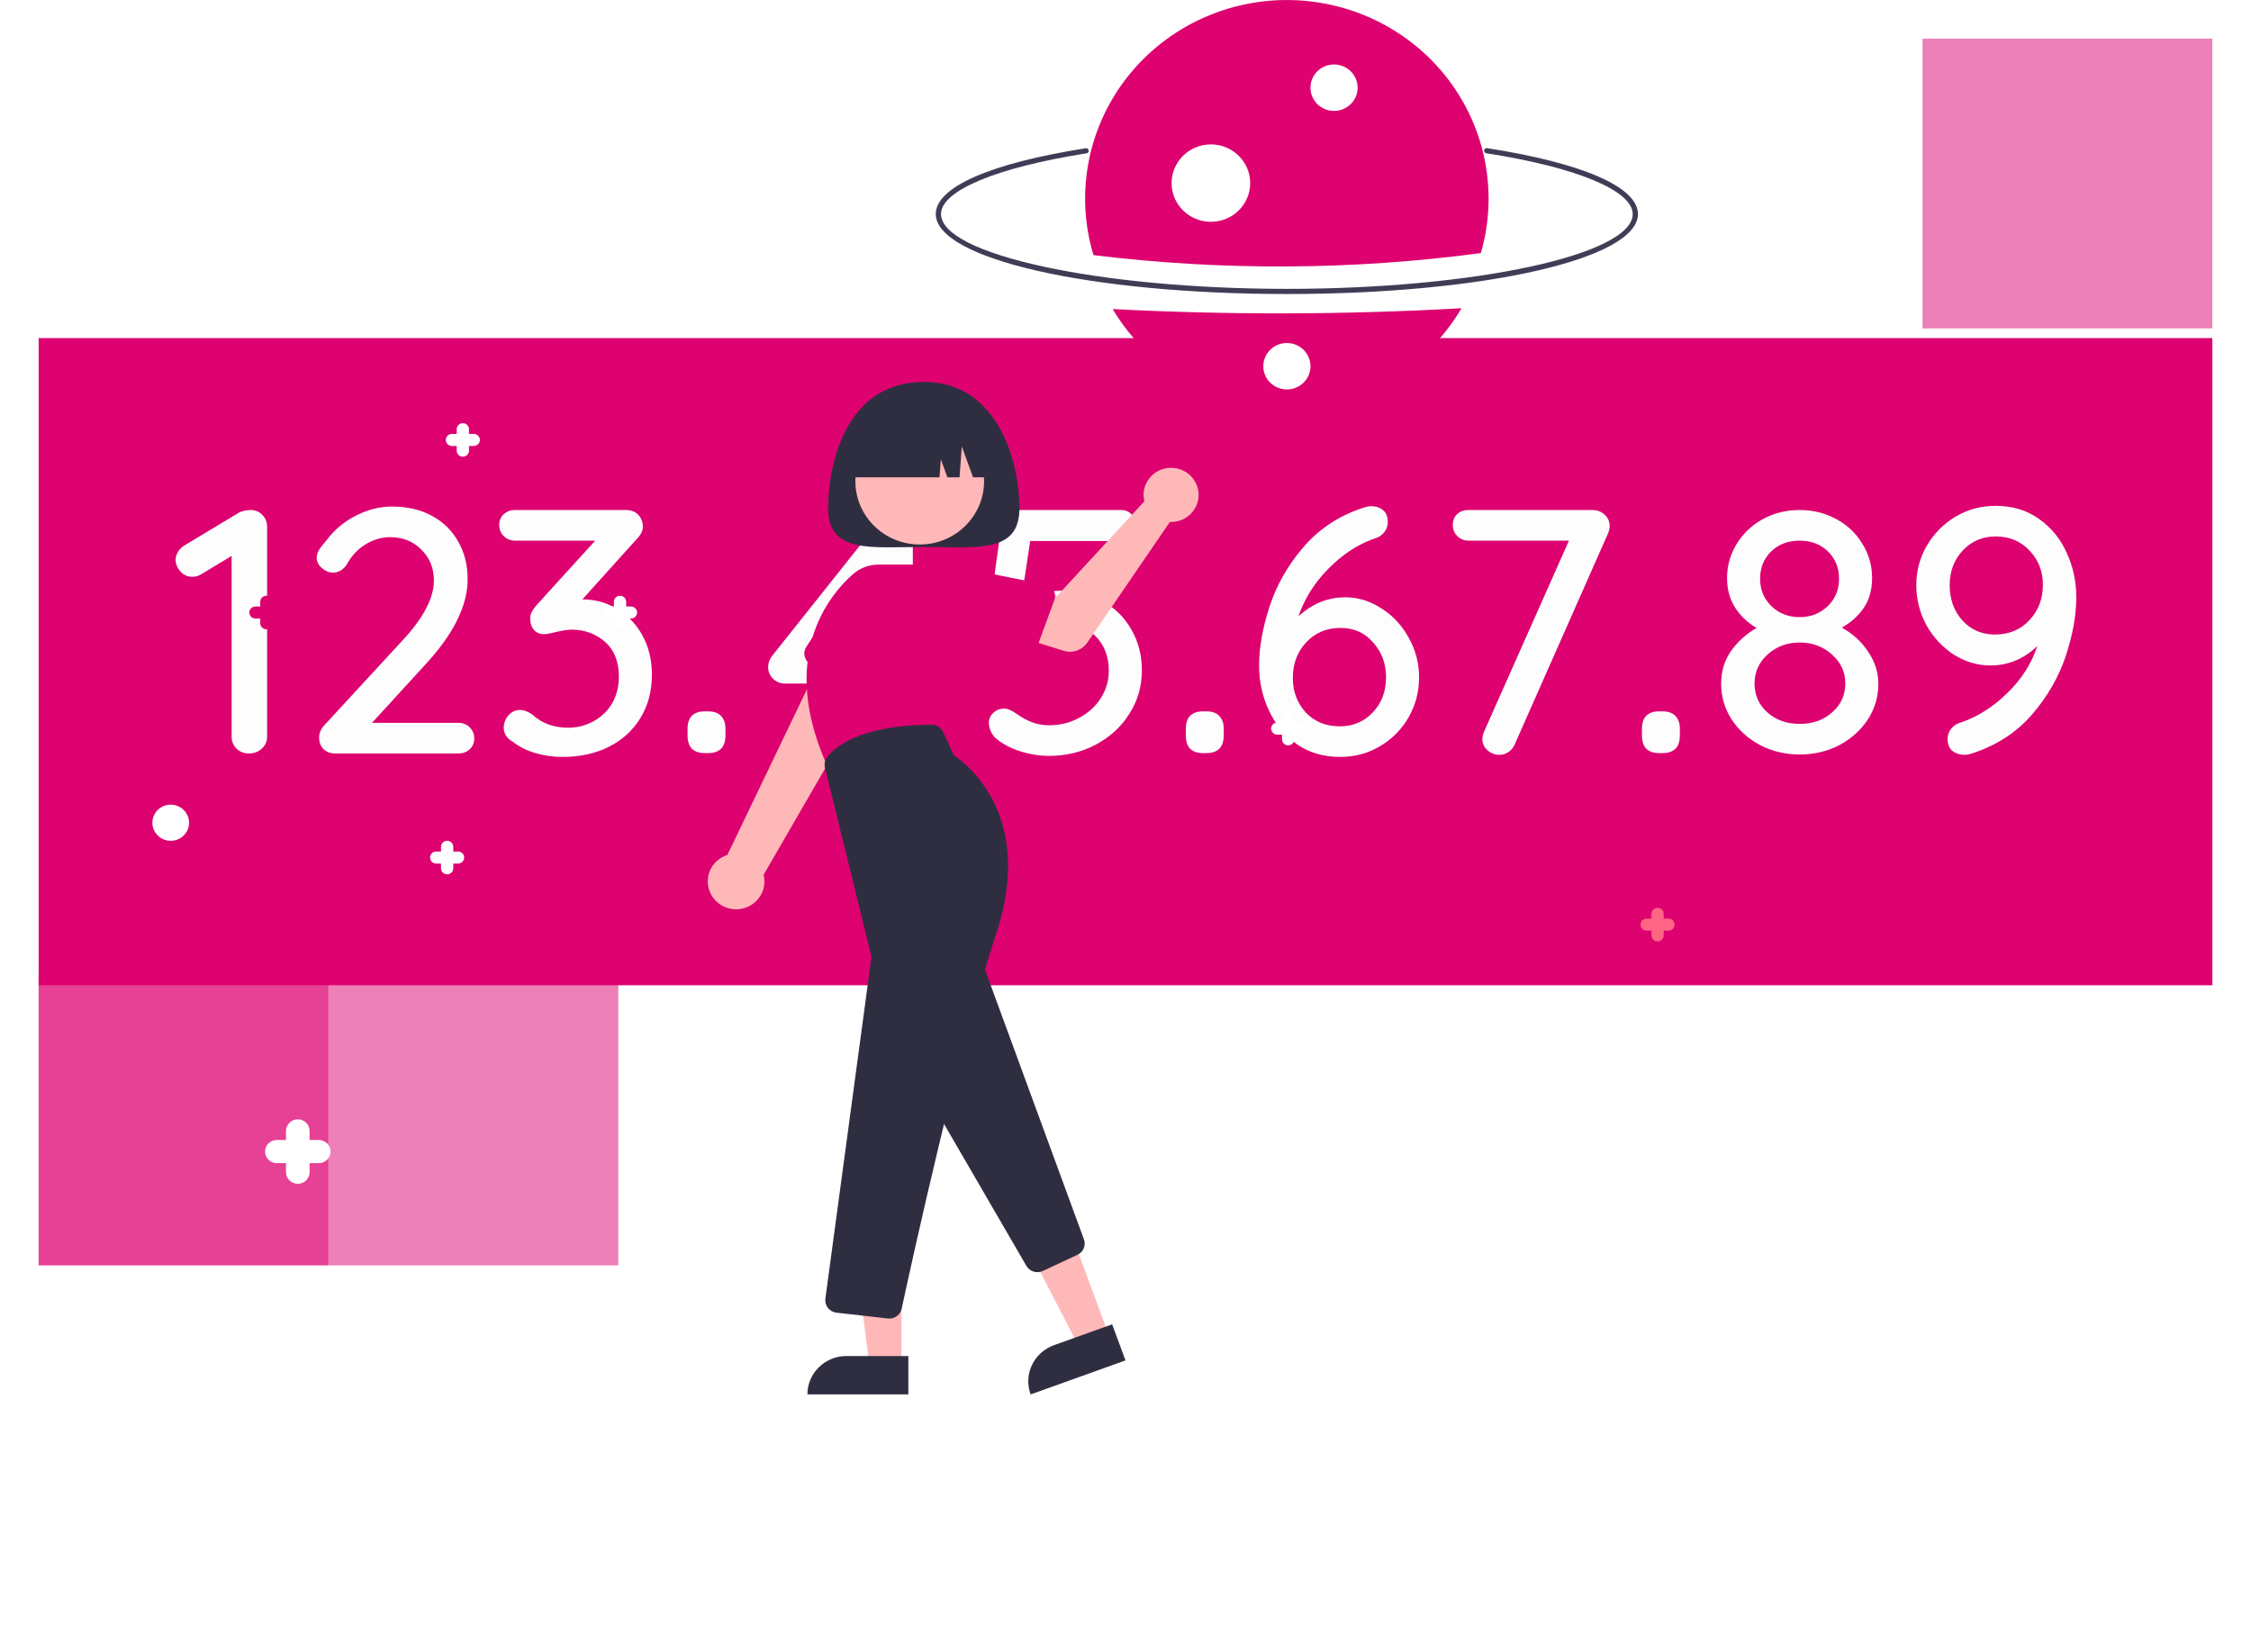 <svg width="233" height="171" viewBox="0 0 233 171" fill="none" xmlns="http://www.w3.org/2000/svg">
<g filter="url(#filter0_d)">
<rect x="199" width="30" height="30" fill="#DD0270" fill-opacity="0.5"/>
</g>
<g filter="url(#filter1_d)">
<rect x="34" y="97" width="30" height="30" fill="#DD0270" fill-opacity="0.5"/>
</g>
<g filter="url(#filter2_d)">
<rect x="4" y="97" width="30" height="30" fill="#DD0270" fill-opacity="0.75"/>
</g>
<g filter="url(#filter3_d)">
<rect x="4" y="31" width="225" height="67" fill="#DD0270"/>
</g>
<path d="M26.028 52.8C26.508 52.824 26.892 53.004 27.18 53.34C27.492 53.652 27.648 54.048 27.648 54.528V76.272C27.648 76.752 27.468 77.16 27.108 77.496C26.748 77.832 26.304 78 25.776 78C25.248 78 24.816 77.832 24.48 77.496C24.144 77.16 23.976 76.752 23.976 76.272V57.552L20.808 59.46C20.544 59.628 20.244 59.712 19.908 59.712C19.428 59.712 19.02 59.532 18.684 59.172C18.348 58.788 18.18 58.38 18.18 57.948C18.18 57.66 18.264 57.384 18.432 57.12C18.6 56.856 18.816 56.64 19.08 56.472L24.768 53.052C25.104 52.884 25.524 52.8 26.028 52.8ZM47.469 74.832C47.925 74.832 48.309 74.988 48.621 75.3C48.933 75.612 49.089 75.996 49.089 76.452C49.089 76.908 48.933 77.28 48.621 77.568C48.309 77.856 47.925 78 47.469 78H34.689C34.209 78 33.813 77.856 33.501 77.568C33.189 77.256 33.033 76.848 33.033 76.344C33.033 75.912 33.201 75.504 33.537 75.12L41.565 66.408C43.797 64.032 44.913 61.932 44.913 60.108C44.913 58.812 44.481 57.744 43.617 56.904C42.777 56.04 41.697 55.608 40.377 55.608C39.489 55.608 38.637 55.86 37.821 56.364C37.005 56.868 36.345 57.588 35.841 58.524C35.457 59.028 35.001 59.28 34.473 59.28C34.065 59.28 33.681 59.124 33.321 58.812C32.961 58.5 32.781 58.14 32.781 57.732C32.781 57.468 32.865 57.192 33.033 56.904C33.225 56.616 33.489 56.28 33.825 55.896C34.617 54.84 35.625 54 36.849 53.376C38.073 52.752 39.309 52.44 40.557 52.44C42.165 52.44 43.557 52.764 44.733 53.412C45.909 54.06 46.809 54.948 47.433 56.076C48.081 57.204 48.405 58.5 48.405 59.964C48.405 62.724 46.917 65.7 43.941 68.892L38.505 74.832H47.469ZM60.279 62.052C61.647 62.052 62.871 62.4 63.951 63.096C65.055 63.768 65.919 64.692 66.543 65.868C67.167 67.044 67.479 68.364 67.479 69.828C67.479 71.532 67.083 73.032 66.291 74.328C65.499 75.624 64.407 76.62 63.015 77.316C61.623 78.012 60.027 78.36 58.227 78.36C57.267 78.36 56.331 78.228 55.419 77.964C54.531 77.7 53.763 77.316 53.115 76.812C52.467 76.452 52.143 75.96 52.143 75.336C52.143 74.88 52.299 74.46 52.611 74.076C52.947 73.692 53.343 73.5 53.799 73.5C54.231 73.5 54.663 73.656 55.095 73.968C56.079 74.88 57.315 75.336 58.803 75.336C59.739 75.336 60.603 75.12 61.395 74.688C62.211 74.256 62.859 73.644 63.339 72.852C63.819 72.036 64.059 71.1 64.059 70.044C64.059 68.484 63.579 67.284 62.619 66.444C61.659 65.604 60.507 65.184 59.163 65.184C58.779 65.184 58.227 65.268 57.507 65.436C56.979 65.58 56.583 65.652 56.319 65.652C55.887 65.652 55.539 65.508 55.275 65.22C55.011 64.908 54.879 64.524 54.879 64.068C54.879 63.804 54.927 63.576 55.023 63.384C55.119 63.192 55.275 62.964 55.491 62.7L61.611 55.968H53.295C52.839 55.968 52.455 55.812 52.143 55.5C51.831 55.188 51.675 54.804 51.675 54.348C51.675 53.892 51.831 53.52 52.143 53.232C52.455 52.944 52.839 52.8 53.295 52.8H64.779C65.331 52.8 65.763 52.968 66.075 53.304C66.387 53.64 66.543 54.048 66.543 54.528C66.543 54.96 66.315 55.404 65.859 55.86L60.279 62.052ZM72.932 77.964C72.356 77.964 71.912 77.808 71.6 77.496C71.312 77.184 71.168 76.728 71.168 76.128V75.444C71.168 74.868 71.312 74.424 71.6 74.112C71.912 73.8 72.356 73.644 72.932 73.644H73.292C73.892 73.644 74.336 73.8 74.624 74.112C74.936 74.424 75.092 74.868 75.092 75.444V76.128C75.092 77.352 74.492 77.964 73.292 77.964H72.932ZM96.394 67.632C96.85 67.632 97.234 67.788 97.546 68.1C97.858 68.388 98.014 68.76 98.014 69.216C98.014 69.672 97.858 70.044 97.546 70.332C97.234 70.62 96.85 70.764 96.394 70.764H94.486V76.272C94.486 76.752 94.318 77.16 93.982 77.496C93.646 77.832 93.238 78 92.758 78C92.278 78 91.87 77.832 91.534 77.496C91.222 77.16 91.066 76.752 91.066 76.272V70.764H81.202C80.77 70.764 80.374 70.596 80.014 70.26C79.678 69.924 79.51 69.528 79.51 69.072C79.51 68.64 79.642 68.256 79.906 67.92L91.39 53.484C91.558 53.268 91.762 53.1 92.002 52.98C92.266 52.86 92.53 52.8 92.794 52.8C93.274 52.8 93.67 52.968 93.982 53.304C94.318 53.64 94.486 54.048 94.486 54.528V67.632H96.394ZM91.066 67.632V58.632L84.046 67.632H91.066ZM109.877 61.152C111.437 61.152 112.853 61.512 114.125 62.232C115.397 62.928 116.393 63.912 117.113 65.184C117.833 66.432 118.193 67.836 118.193 69.396C118.193 71.052 117.761 72.552 116.897 73.896C116.057 75.24 114.893 76.308 113.405 77.1C111.941 77.868 110.333 78.252 108.581 78.252C107.597 78.252 106.613 78.096 105.629 77.784C104.645 77.472 103.817 77.04 103.145 76.488C102.905 76.296 102.713 76.044 102.569 75.732C102.425 75.42 102.353 75.108 102.353 74.796C102.353 74.436 102.497 74.112 102.785 73.824C103.097 73.512 103.493 73.356 103.973 73.356C104.285 73.356 104.705 73.536 105.233 73.896C106.313 74.688 107.417 75.084 108.545 75.084C109.697 75.084 110.741 74.832 111.677 74.328C112.637 73.824 113.393 73.14 113.945 72.276C114.497 71.412 114.773 70.464 114.773 69.432C114.773 67.896 114.269 66.66 113.261 65.724C112.253 64.788 110.981 64.32 109.445 64.32C108.797 64.32 108.221 64.404 107.717 64.572C107.237 64.74 106.649 64.992 105.953 65.328C105.665 65.472 105.377 65.604 105.089 65.724C104.825 65.82 104.597 65.868 104.405 65.868C103.709 65.868 103.193 65.664 102.857 65.256C102.521 64.848 102.353 64.38 102.353 63.852L102.389 63.492L103.685 54.168C103.757 53.784 103.949 53.46 104.261 53.196C104.597 52.932 104.993 52.8 105.449 52.8H116.033C116.489 52.8 116.861 52.956 117.149 53.268C117.461 53.58 117.617 53.964 117.617 54.42C117.617 54.876 117.461 55.26 117.149 55.572C116.861 55.86 116.489 56.004 116.033 56.004H106.637L105.701 62.16C106.229 61.872 106.865 61.632 107.609 61.44C108.377 61.248 109.133 61.152 109.877 61.152ZM124.507 77.964C123.931 77.964 123.487 77.808 123.175 77.496C122.887 77.184 122.743 76.728 122.743 76.128V75.444C122.743 74.868 122.887 74.424 123.175 74.112C123.487 73.8 123.931 73.644 124.507 73.644H124.867C125.467 73.644 125.911 73.8 126.199 74.112C126.511 74.424 126.667 74.868 126.667 75.444V76.128C126.667 77.352 126.067 77.964 124.867 77.964H124.507ZM139.256 61.836C140.576 61.836 141.824 62.22 143 62.988C144.176 63.732 145.112 64.74 145.808 66.012C146.528 67.284 146.888 68.652 146.888 70.116C146.888 71.604 146.528 72.984 145.808 74.256C145.088 75.504 144.104 76.5 142.856 77.244C141.608 77.988 140.228 78.36 138.716 78.36C136.988 78.36 135.488 77.916 134.216 77.028C132.968 76.14 132.008 74.976 131.336 73.536C130.664 72.096 130.328 70.548 130.328 68.892C130.328 67.044 130.688 65.016 131.408 62.808C132.128 60.576 133.304 58.512 134.936 56.616C136.592 54.696 138.704 53.328 141.272 52.512C141.488 52.44 141.704 52.404 141.92 52.404C142.424 52.404 142.832 52.536 143.144 52.8C143.48 53.064 143.648 53.484 143.648 54.06C143.648 54.468 143.516 54.828 143.252 55.14C142.988 55.452 142.628 55.668 142.172 55.788C140.492 56.388 138.932 57.42 137.492 58.884C136.052 60.348 135.02 61.992 134.396 63.816C135.812 62.496 137.432 61.836 139.256 61.836ZM138.68 75.192C140.048 75.192 141.188 74.712 142.1 73.752C143.012 72.792 143.468 71.58 143.468 70.116C143.468 68.7 143.024 67.5 142.136 66.516C141.272 65.508 140.144 65.004 138.752 65.004C137.312 65.004 136.124 65.508 135.188 66.516C134.276 67.5 133.82 68.724 133.82 70.188C133.82 71.58 134.264 72.768 135.152 73.752C136.064 74.712 137.24 75.192 138.68 75.192ZM164.815 52.8C165.319 52.8 165.739 52.956 166.075 53.268C166.435 53.58 166.615 53.976 166.615 54.456C166.615 54.696 166.555 54.96 166.435 55.248L156.787 77.064C156.643 77.4 156.427 77.664 156.139 77.856C155.851 78.048 155.539 78.144 155.203 78.144C154.747 78.144 154.339 77.988 153.979 77.676C153.619 77.364 153.439 76.98 153.439 76.524C153.439 76.284 153.499 76.02 153.619 75.732L162.403 55.968H151.999C151.543 55.968 151.159 55.812 150.847 55.5C150.535 55.188 150.379 54.804 150.379 54.348C150.379 53.892 150.523 53.52 150.811 53.232C151.123 52.944 151.519 52.8 151.999 52.8H164.815ZM171.721 77.964C171.145 77.964 170.701 77.808 170.389 77.496C170.101 77.184 169.957 76.728 169.957 76.128V75.444C169.957 74.868 170.101 74.424 170.389 74.112C170.701 73.8 171.145 73.644 171.721 73.644H172.081C172.681 73.644 173.125 73.8 173.413 74.112C173.725 74.424 173.881 74.868 173.881 75.444V76.128C173.881 77.352 173.281 77.964 172.081 77.964H171.721ZM190.647 64.968C191.799 65.616 192.711 66.456 193.383 67.488C194.079 68.52 194.427 69.624 194.427 70.8C194.427 72.12 194.067 73.344 193.347 74.472C192.627 75.576 191.643 76.464 190.395 77.136C189.147 77.784 187.779 78.108 186.291 78.108C184.803 78.108 183.435 77.784 182.187 77.136C180.939 76.464 179.955 75.576 179.235 74.472C178.515 73.344 178.155 72.12 178.155 70.8C178.155 69.504 178.491 68.376 179.163 67.416C179.859 66.432 180.747 65.628 181.827 65.004C180.939 64.5 180.207 63.816 179.631 62.952C179.055 62.064 178.767 61.032 178.767 59.856C178.767 58.56 179.103 57.372 179.775 56.292C180.447 55.212 181.347 54.36 182.475 53.736C183.627 53.112 184.899 52.8 186.291 52.8C187.659 52.8 188.919 53.112 190.071 53.736C191.223 54.36 192.123 55.212 192.771 56.292C193.443 57.372 193.779 58.56 193.779 59.856C193.779 61.08 193.479 62.124 192.879 62.988C192.279 63.828 191.535 64.488 190.647 64.968ZM186.291 55.968C185.091 55.968 184.107 56.34 183.339 57.084C182.571 57.828 182.187 58.776 182.187 59.928C182.187 61.056 182.583 62.004 183.375 62.772C184.167 63.516 185.139 63.888 186.291 63.888C187.419 63.888 188.379 63.516 189.171 62.772C189.963 62.004 190.359 61.056 190.359 59.928C190.359 58.776 189.975 57.828 189.207 57.084C188.439 56.34 187.467 55.968 186.291 55.968ZM186.291 74.94C187.635 74.94 188.751 74.544 189.639 73.752C190.551 72.96 191.007 71.964 191.007 70.764C191.007 69.564 190.539 68.556 189.603 67.74C188.691 66.924 187.587 66.516 186.291 66.516C184.995 66.516 183.891 66.924 182.979 67.74C182.067 68.556 181.611 69.564 181.611 70.764C181.611 71.964 182.055 72.96 182.943 73.752C183.831 74.544 184.947 74.94 186.291 74.94ZM206.563 52.368C208.291 52.368 209.779 52.812 211.027 53.7C212.299 54.588 213.259 55.752 213.907 57.192C214.579 58.632 214.915 60.18 214.915 61.836C214.915 63.684 214.555 65.7 213.835 67.884C213.115 70.068 211.939 72.108 210.307 74.004C208.675 75.876 206.575 77.22 204.007 78.036C203.791 78.108 203.575 78.144 203.359 78.144C202.879 78.144 202.459 78.012 202.099 77.748C201.763 77.46 201.595 77.04 201.595 76.488C201.595 76.08 201.727 75.72 201.991 75.408C202.255 75.096 202.615 74.88 203.071 74.76C204.775 74.16 206.347 73.152 207.787 71.736C209.251 70.32 210.283 68.7 210.883 66.876C209.491 68.22 207.871 68.892 206.023 68.892C204.703 68.892 203.443 68.52 202.243 67.776C201.067 67.008 200.119 65.988 199.399 64.716C198.703 63.42 198.355 62.04 198.355 60.576C198.355 59.112 198.715 57.756 199.435 56.508C200.179 55.236 201.175 54.228 202.423 53.484C203.671 52.74 205.051 52.368 206.563 52.368ZM206.491 65.688C207.955 65.688 209.143 65.196 210.055 64.212C210.991 63.228 211.459 62.004 211.459 60.54C211.459 59.148 211.003 57.972 210.091 57.012C209.179 56.028 208.003 55.536 206.563 55.536C205.219 55.536 204.091 56.016 203.179 56.976C202.267 57.936 201.811 59.136 201.811 60.576C201.811 62.016 202.243 63.228 203.107 64.212C203.995 65.196 205.123 65.688 206.491 65.688Z" fill="#FDFDFD"/>
<path d="M133.202 30.438C112.824 30.436 96.862 26.799 96.862 22.158C96.863 19.375 102.519 16.893 112.381 15.348C112.416 15.342 112.452 15.343 112.487 15.351C112.522 15.359 112.555 15.374 112.584 15.395C112.613 15.415 112.637 15.441 112.656 15.471C112.675 15.501 112.687 15.534 112.693 15.569C112.698 15.604 112.697 15.639 112.689 15.674C112.68 15.708 112.665 15.74 112.644 15.768C112.623 15.797 112.596 15.821 112.566 15.839C112.535 15.857 112.501 15.87 112.466 15.875C103.176 17.331 97.405 19.738 97.405 22.158C97.404 26.355 113.797 29.902 133.202 29.904C152.606 29.906 169 26.361 169.001 22.164C169.001 19.734 163.193 17.32 153.844 15.864C153.809 15.858 153.775 15.846 153.745 15.828C153.714 15.809 153.688 15.785 153.667 15.757C153.646 15.729 153.63 15.696 153.622 15.662C153.614 15.628 153.612 15.593 153.618 15.558C153.623 15.523 153.636 15.49 153.655 15.46C153.673 15.43 153.698 15.404 153.727 15.383C153.755 15.363 153.788 15.348 153.823 15.34C153.858 15.332 153.894 15.331 153.929 15.336C163.852 16.882 169.543 19.371 169.543 22.164C169.543 26.805 153.58 30.44 133.202 30.438Z" fill="#3F3D56"/>
<path d="M115.173 31.995C117.016 35.104 119.657 37.681 122.83 39.469C126.003 41.258 129.597 42.195 133.253 42.186C136.909 42.177 140.499 41.223 143.663 39.42C146.827 37.616 149.455 35.026 151.283 31.909C139.257 32.589 127.202 32.618 115.173 31.995Z" fill="#DD0270"/>
<path d="M153.282 26.201C154.171 23.133 154.323 19.903 153.725 16.767C153.127 13.631 151.795 10.676 149.836 8.134C147.878 5.592 145.345 3.534 142.438 2.123C139.532 0.712 136.332 -0.014 133.091 0.003C129.85 0.02 126.658 0.779 123.767 2.221C120.876 3.662 118.366 5.747 116.434 8.309C114.503 10.871 113.204 13.84 112.64 16.982C112.075 20.124 112.262 23.352 113.184 26.41C126.503 28.048 139.982 27.977 153.282 26.201Z" fill="#DD0270"/>
<path d="M138.086 11.481C139.434 11.481 140.527 10.405 140.527 9.078C140.527 7.751 139.434 6.675 138.086 6.675C136.738 6.675 135.645 7.751 135.645 9.078C135.645 10.405 136.738 11.481 138.086 11.481Z" fill="white"/>
<path d="M125.338 22.961C127.585 22.961 129.406 21.168 129.406 18.956C129.406 16.744 127.585 14.951 125.338 14.951C123.092 14.951 121.27 16.744 121.27 18.956C121.27 21.168 123.092 22.961 125.338 22.961Z" fill="white"/>
<path d="M133.204 40.317C134.552 40.317 135.645 39.241 135.645 37.914C135.645 36.587 134.552 35.511 133.204 35.511C131.856 35.511 130.764 36.587 130.764 37.914C130.764 39.241 131.856 40.317 133.204 40.317Z" fill="white"/>
<path d="M17.672 87.042C18.72 87.042 19.57 86.205 19.57 85.173C19.57 84.141 18.72 83.304 17.672 83.304C16.623 83.304 15.773 84.141 15.773 85.173C15.773 86.205 16.623 87.042 17.672 87.042Z" fill="white"/>
<path d="M150.558 114.276C151.606 114.276 152.456 113.439 152.456 112.407C152.456 111.375 151.606 110.538 150.558 110.538C149.509 110.538 148.659 111.375 148.659 112.407C148.659 113.439 149.509 114.276 150.558 114.276Z" fill="white"/>
<path d="M85.723 52.62C85.723 57.339 90.155 56.625 95.622 56.625C101.089 56.625 105.521 57.339 105.521 52.62C105.521 47.902 103.356 39.537 95.622 39.537C87.622 39.537 85.723 47.902 85.723 52.62Z" fill="#2F2E41"/>
<path d="M73.594 92.578C73.396 92.207 73.282 91.797 73.262 91.378C73.242 90.96 73.315 90.541 73.477 90.153C73.639 89.766 73.885 89.417 74.198 89.133C74.511 88.849 74.884 88.636 75.29 88.509L86.63 64.89L91.818 68.471L79.039 90.562C79.211 91.247 79.121 91.971 78.787 92.595C78.453 93.22 77.897 93.702 77.226 93.951C76.555 94.199 75.815 94.197 75.145 93.944C74.476 93.691 73.924 93.205 73.594 92.578V92.578Z" fill="#FFB8B8"/>
<path d="M83.312 68.026C83.258 67.849 83.243 67.662 83.269 67.48C83.295 67.296 83.36 67.121 83.461 66.965L86.987 61.523C87.379 60.66 88.103 59.985 88.999 59.646C89.896 59.307 90.893 59.332 91.77 59.716C92.648 60.099 93.336 60.81 93.683 61.692C94.029 62.574 94.007 63.555 93.62 64.42L91.844 70.655C91.793 70.833 91.704 70.998 91.582 71.139C91.461 71.281 91.31 71.394 91.14 71.472C90.97 71.551 90.785 71.592 90.597 71.594C90.41 71.596 90.224 71.558 90.052 71.482L84.03 68.831C83.858 68.755 83.705 68.644 83.581 68.505C83.457 68.367 83.365 68.203 83.312 68.026Z" fill="#DD0270"/>
<path d="M114.773 138.22L111.649 139.34L105.775 128.009L110.386 126.356L114.773 138.22Z" fill="#FFB8B8"/>
<path d="M109.092 139.261L115.118 137.101L116.499 140.836L106.68 144.356C106.499 143.866 106.417 143.345 106.44 142.823C106.463 142.302 106.591 141.79 106.815 141.317C107.039 140.844 107.355 140.419 107.746 140.066C108.137 139.713 108.594 139.44 109.092 139.261Z" fill="#2F2E41"/>
<path d="M106.244 131.053L94.342 110.547C94.227 110.348 94.168 110.123 94.171 109.895C94.173 109.667 94.237 109.443 94.356 109.247L99.716 100.453C99.843 100.244 100.028 100.075 100.248 99.966C100.469 99.856 100.717 99.811 100.962 99.834C101.208 99.858 101.442 99.95 101.638 100.099C101.833 100.248 101.981 100.449 102.065 100.677L112.198 128.303C112.309 128.604 112.302 128.935 112.178 129.231C112.054 129.527 111.823 129.767 111.528 129.903L107.938 131.577C107.764 131.658 107.575 131.7 107.383 131.7C107.153 131.7 106.926 131.64 106.726 131.527C106.526 131.413 106.36 131.25 106.244 131.053Z" fill="#2F2E41"/>
<path d="M95.2 56.369C98.878 56.369 101.861 53.433 101.861 49.811C101.861 46.19 98.878 43.254 95.2 43.254C91.521 43.254 88.539 46.19 88.539 49.811C88.539 53.433 91.521 56.369 95.2 56.369Z" fill="#FFB8B8"/>
<path d="M85.725 79.516C80.48 68.064 85.768 61.664 88.285 59.444C89.01 58.804 89.95 58.45 90.924 58.451H100.307C100.981 58.451 101.644 58.62 102.232 58.943C102.821 59.266 103.316 59.732 103.67 60.296C104.024 60.861 104.226 61.505 104.256 62.167C104.286 62.83 104.144 63.49 103.843 64.083L97.57 76.434L85.776 79.627L85.725 79.516Z" fill="#DD0270"/>
<path d="M93.311 141.317L89.986 141.316L88.405 128.69L93.312 128.691L93.311 141.317Z" fill="#FFB8B8"/>
<path d="M87.611 140.381H94.023V144.356H83.574C83.574 143.302 83.999 142.291 84.757 141.545C85.514 140.8 86.541 140.381 87.611 140.381Z" fill="#2F2E41"/>
<path d="M91.902 136.496L86.579 135.892C86.407 135.872 86.24 135.819 86.089 135.736C85.938 135.652 85.805 135.539 85.698 135.405C85.592 135.27 85.514 135.116 85.468 134.951C85.423 134.786 85.411 134.614 85.434 134.445L90.185 99.228C90.201 99.105 90.195 98.98 90.165 98.86L85.39 79.464C85.345 79.285 85.34 79.099 85.375 78.918C85.41 78.737 85.485 78.565 85.594 78.416C86.335 77.41 88.872 75.068 96.419 75.024H96.427C96.678 75.024 96.924 75.095 97.136 75.229C97.347 75.363 97.515 75.553 97.62 75.779L98.626 77.959C98.701 78.121 98.819 78.26 98.966 78.363C100.352 79.329 107.064 84.749 103.123 96.649C99.249 108.346 94.285 131.053 93.33 135.487C93.269 135.775 93.109 136.033 92.877 136.219C92.645 136.404 92.355 136.506 92.056 136.505C92.004 136.505 91.953 136.502 91.902 136.496Z" fill="#2F2E41"/>
<path d="M118.381 51.457C118.394 51.605 118.419 51.751 118.455 51.894L109.412 61.695L106.218 61.017L104.549 65.629L110.085 67.37C110.532 67.511 111.013 67.505 111.457 67.353C111.9 67.201 112.282 66.912 112.544 66.529L121.093 54.034C121.67 54.059 122.242 53.911 122.732 53.609C123.221 53.306 123.606 52.864 123.834 52.341C124.063 51.819 124.124 51.24 124.01 50.682C123.896 50.124 123.612 49.613 123.196 49.218C122.78 48.822 122.252 48.561 121.682 48.469C121.111 48.376 120.526 48.457 120.003 48.7C119.48 48.943 119.045 49.337 118.756 49.83C118.466 50.322 118.335 50.89 118.381 51.457H118.381Z" fill="#FFB8B8"/>
<path d="M109.138 62.11L107.041 67.817C106.982 67.979 106.887 68.127 106.764 68.25C106.641 68.373 106.493 68.469 106.329 68.53C106.165 68.592 105.99 68.618 105.815 68.607C105.64 68.596 105.469 68.548 105.315 68.466L99.905 65.596C99.063 65.291 98.378 64.67 98 63.868C97.623 63.067 97.584 62.15 97.891 61.32C98.199 60.49 98.829 59.814 99.642 59.441C100.455 59.067 101.386 59.026 102.23 59.327L108.233 60.524C108.405 60.558 108.567 60.629 108.709 60.73C108.851 60.832 108.968 60.963 109.054 61.113C109.14 61.264 109.192 61.431 109.207 61.603C109.221 61.775 109.198 61.948 109.138 62.11V62.11Z" fill="#DD0270"/>
<path d="M103.351 49.416H100.717L99.555 46.212L99.322 49.416H98.063L97.385 47.547L97.249 49.416H87.893C87.893 47.575 88.636 45.809 89.958 44.508C91.281 43.206 93.074 42.474 94.944 42.474H96.3C98.17 42.474 99.964 43.206 101.286 44.508C102.608 45.809 103.351 47.575 103.351 49.416Z" fill="#2F2E41"/>
<path d="M32.994 118.014H32.045V117.079C32.045 116.761 31.916 116.455 31.688 116.23C31.459 116.004 31.148 115.878 30.825 115.878C30.501 115.878 30.191 116.004 29.962 116.23C29.733 116.455 29.604 116.761 29.604 117.079V118.014H28.655C28.331 118.014 28.021 118.14 27.792 118.366C27.563 118.591 27.435 118.897 27.435 119.215C27.435 119.534 27.563 119.84 27.792 120.065C28.021 120.29 28.331 120.417 28.655 120.417H29.604V121.351C29.604 121.67 29.733 121.976 29.962 122.201C30.191 122.426 30.501 122.553 30.825 122.553C31.148 122.553 31.459 122.426 31.688 122.201C31.916 121.976 32.045 121.67 32.045 121.351V120.417H32.994C33.318 120.417 33.628 120.29 33.857 120.065C34.086 119.84 34.215 119.534 34.215 119.215C34.215 118.897 34.086 118.591 33.857 118.366C33.628 118.14 33.318 118.014 32.994 118.014Z" fill="white"/>
<path d="M172.703 95.095H172.21V94.609C172.21 94.443 172.143 94.284 172.024 94.167C171.905 94.05 171.744 93.984 171.575 93.984C171.407 93.984 171.245 94.05 171.126 94.167C171.007 94.284 170.941 94.443 170.941 94.609V95.095H170.447C170.279 95.095 170.117 95.16 169.998 95.278C169.879 95.395 169.812 95.554 169.812 95.719C169.812 95.885 169.879 96.044 169.998 96.161C170.117 96.278 170.279 96.344 170.447 96.344H170.941V96.83C170.941 96.996 171.007 97.155 171.126 97.272C171.245 97.389 171.407 97.455 171.575 97.455C171.744 97.455 171.905 97.389 172.024 97.272C172.143 97.155 172.21 96.996 172.21 96.83V96.344H172.703C172.872 96.344 173.033 96.278 173.152 96.161C173.271 96.044 173.338 95.885 173.338 95.719C173.338 95.554 173.271 95.395 173.152 95.278C173.033 95.16 172.872 95.095 172.703 95.095Z" fill="#FF6584"/>
<path d="M28.698 62.788H28.205V62.302C28.205 62.22 28.188 62.138 28.157 62.063C28.125 61.987 28.078 61.918 28.019 61.86C27.96 61.802 27.89 61.756 27.813 61.724C27.736 61.693 27.654 61.677 27.57 61.677C27.487 61.677 27.404 61.693 27.327 61.724C27.25 61.756 27.18 61.802 27.121 61.86C27.062 61.918 27.016 61.987 26.984 62.063C26.952 62.138 26.936 62.22 26.936 62.302V62.788H26.442C26.274 62.788 26.112 62.853 25.993 62.971C25.874 63.088 25.807 63.247 25.807 63.412C25.807 63.578 25.874 63.737 25.993 63.854C26.112 63.971 26.274 64.037 26.442 64.037H26.936V64.523C26.936 64.605 26.952 64.686 26.984 64.762C27.016 64.838 27.062 64.907 27.121 64.965C27.18 65.023 27.25 65.069 27.327 65.1C27.404 65.132 27.487 65.148 27.57 65.148C27.654 65.148 27.736 65.132 27.813 65.1C27.89 65.069 27.96 65.023 28.019 64.965C28.078 64.907 28.125 64.838 28.157 64.762C28.188 64.686 28.205 64.605 28.205 64.523V64.037H28.698C28.867 64.037 29.028 63.971 29.147 63.854C29.266 63.737 29.333 63.578 29.333 63.412C29.333 63.247 29.266 63.088 29.147 62.971C29.028 62.853 28.867 62.788 28.698 62.788Z" fill="#DD0270"/>
<path d="M65.31 62.788H64.816V62.302C64.816 62.136 64.749 61.977 64.63 61.86C64.511 61.743 64.35 61.677 64.182 61.677C64.013 61.677 63.852 61.743 63.733 61.86C63.614 61.977 63.547 62.136 63.547 62.302V62.788H63.053C62.885 62.788 62.724 62.853 62.605 62.971C62.486 63.088 62.419 63.247 62.419 63.412C62.419 63.578 62.486 63.737 62.605 63.854C62.724 63.971 62.885 64.037 63.053 64.037H63.547V64.523C63.547 64.689 63.614 64.848 63.733 64.965C63.852 65.082 64.013 65.148 64.182 65.148C64.35 65.148 64.511 65.082 64.63 64.965C64.749 64.848 64.816 64.689 64.816 64.523V64.037H65.31C65.478 64.037 65.639 63.971 65.758 63.854C65.877 63.737 65.944 63.578 65.944 63.412C65.944 63.247 65.877 63.088 65.758 62.971C65.639 62.853 65.478 62.788 65.31 62.788Z" fill="white"/>
<path d="M191.416 126.868H190.922V126.382C190.922 126.216 190.855 126.057 190.736 125.94C190.617 125.823 190.456 125.757 190.288 125.757C190.119 125.757 189.958 125.823 189.839 125.94C189.72 126.057 189.653 126.216 189.653 126.382V126.868H189.16C188.991 126.868 188.83 126.933 188.711 127.051C188.592 127.168 188.525 127.327 188.525 127.492C188.525 127.658 188.592 127.817 188.711 127.934C188.83 128.051 188.991 128.117 189.16 128.117H189.653V128.603C189.653 128.769 189.72 128.928 189.839 129.045C189.958 129.162 190.119 129.228 190.288 129.228C190.456 129.228 190.617 129.162 190.736 129.045C190.855 128.928 190.922 128.769 190.922 128.603V128.117H191.416C191.584 128.117 191.746 128.051 191.865 127.934C191.984 127.817 192.051 127.658 192.051 127.492C192.051 127.327 191.984 127.168 191.865 127.051C191.746 126.933 191.584 126.868 191.416 126.868Z" fill="white"/>
<path d="M134.465 74.803H133.971V74.317C133.971 74.151 133.904 73.992 133.785 73.875C133.666 73.758 133.505 73.692 133.337 73.692C133.168 73.692 133.007 73.758 132.888 73.875C132.769 73.992 132.702 74.151 132.702 74.317V74.803H132.208C132.04 74.803 131.879 74.868 131.76 74.986C131.641 75.103 131.574 75.262 131.574 75.427C131.574 75.593 131.641 75.752 131.76 75.869C131.879 75.986 132.04 76.052 132.208 76.052H132.702V76.538C132.702 76.704 132.769 76.863 132.888 76.98C133.007 77.097 133.168 77.163 133.337 77.163C133.505 77.163 133.666 77.097 133.785 76.98C133.904 76.863 133.971 76.704 133.971 76.538V76.052H134.465C134.633 76.052 134.794 75.986 134.913 75.869C135.033 75.752 135.099 75.593 135.099 75.427C135.099 75.262 135.033 75.103 134.913 74.986C134.794 74.868 134.633 74.803 134.465 74.803Z" fill="white"/>
<path d="M47.411 88.153H46.917V87.667C46.917 87.501 46.85 87.342 46.731 87.225C46.612 87.108 46.451 87.042 46.283 87.042C46.114 87.042 45.953 87.108 45.834 87.225C45.715 87.342 45.648 87.501 45.648 87.667V88.153H45.154C44.986 88.153 44.825 88.218 44.706 88.336C44.587 88.453 44.52 88.612 44.52 88.777C44.52 88.943 44.587 89.102 44.706 89.219C44.825 89.336 44.986 89.402 45.154 89.402H45.648V89.888C45.648 90.054 45.715 90.213 45.834 90.33C45.953 90.447 46.114 90.513 46.283 90.513C46.451 90.513 46.612 90.447 46.731 90.33C46.85 90.213 46.917 90.054 46.917 89.888V89.402H47.411C47.579 89.402 47.741 89.336 47.86 89.219C47.979 89.102 48.045 88.943 48.045 88.777C48.045 88.612 47.979 88.453 47.86 88.336C47.741 88.218 47.579 88.153 47.411 88.153Z" fill="white"/>
<path d="M49.038 44.92H48.544V44.434C48.544 44.268 48.478 44.109 48.359 43.992C48.24 43.875 48.078 43.809 47.91 43.809C47.742 43.809 47.58 43.875 47.461 43.992C47.342 44.109 47.275 44.268 47.275 44.434V44.92H46.782C46.613 44.92 46.452 44.986 46.333 45.103C46.214 45.22 46.147 45.379 46.147 45.545C46.147 45.71 46.214 45.869 46.333 45.986C46.452 46.104 46.613 46.169 46.782 46.169H47.275V46.655C47.275 46.821 47.342 46.98 47.461 47.097C47.58 47.214 47.742 47.28 47.91 47.28C48.078 47.28 48.24 47.214 48.359 47.097C48.478 46.98 48.544 46.821 48.544 46.655V46.169H49.038C49.206 46.169 49.368 46.104 49.487 45.986C49.606 45.869 49.673 45.71 49.673 45.545C49.673 45.379 49.606 45.22 49.487 45.103C49.368 44.986 49.206 44.92 49.038 44.92Z" fill="white"/>
<defs>
<filter id="filter0_d" x="195" y="0" width="38" height="38" filterUnits="userSpaceOnUse" color-interpolation-filters="sRGB">
<feFlood flood-opacity="0" result="BackgroundImageFix"/>
<feColorMatrix in="SourceAlpha" type="matrix" values="0 0 0 0 0 0 0 0 0 0 0 0 0 0 0 0 0 0 127 0" result="hardAlpha"/>
<feOffset dy="4"/>
<feGaussianBlur stdDeviation="2"/>
<feColorMatrix type="matrix" values="0 0 0 0 0 0 0 0 0 0 0 0 0 0 0 0 0 0 0.25 0"/>
<feBlend mode="normal" in2="BackgroundImageFix" result="effect1_dropShadow"/>
<feBlend mode="normal" in="SourceGraphic" in2="effect1_dropShadow" result="shape"/>
</filter>
<filter id="filter1_d" x="30" y="97" width="38" height="38" filterUnits="userSpaceOnUse" color-interpolation-filters="sRGB">
<feFlood flood-opacity="0" result="BackgroundImageFix"/>
<feColorMatrix in="SourceAlpha" type="matrix" values="0 0 0 0 0 0 0 0 0 0 0 0 0 0 0 0 0 0 127 0" result="hardAlpha"/>
<feOffset dy="4"/>
<feGaussianBlur stdDeviation="2"/>
<feColorMatrix type="matrix" values="0 0 0 0 0 0 0 0 0 0 0 0 0 0 0 0 0 0 0.25 0"/>
<feBlend mode="normal" in2="BackgroundImageFix" result="effect1_dropShadow"/>
<feBlend mode="normal" in="SourceGraphic" in2="effect1_dropShadow" result="shape"/>
</filter>
<filter id="filter2_d" x="0" y="97" width="38" height="38" filterUnits="userSpaceOnUse" color-interpolation-filters="sRGB">
<feFlood flood-opacity="0" result="BackgroundImageFix"/>
<feColorMatrix in="SourceAlpha" type="matrix" values="0 0 0 0 0 0 0 0 0 0 0 0 0 0 0 0 0 0 127 0" result="hardAlpha"/>
<feOffset dy="4"/>
<feGaussianBlur stdDeviation="2"/>
<feColorMatrix type="matrix" values="0 0 0 0 0 0 0 0 0 0 0 0 0 0 0 0 0 0 0.25 0"/>
<feBlend mode="normal" in2="BackgroundImageFix" result="effect1_dropShadow"/>
<feBlend mode="normal" in="SourceGraphic" in2="effect1_dropShadow" result="shape"/>
</filter>
<filter id="filter3_d" x="0" y="31" width="233" height="75" filterUnits="userSpaceOnUse" color-interpolation-filters="sRGB">
<feFlood flood-opacity="0" result="BackgroundImageFix"/>
<feColorMatrix in="SourceAlpha" type="matrix" values="0 0 0 0 0 0 0 0 0 0 0 0 0 0 0 0 0 0 127 0" result="hardAlpha"/>
<feOffset dy="4"/>
<feGaussianBlur stdDeviation="2"/>
<feColorMatrix type="matrix" values="0 0 0 0 0 0 0 0 0 0 0 0 0 0 0 0 0 0 0.25 0"/>
<feBlend mode="normal" in2="BackgroundImageFix" result="effect1_dropShadow"/>
<feBlend mode="normal" in="SourceGraphic" in2="effect1_dropShadow" result="shape"/>
</filter>
</defs>
</svg>
